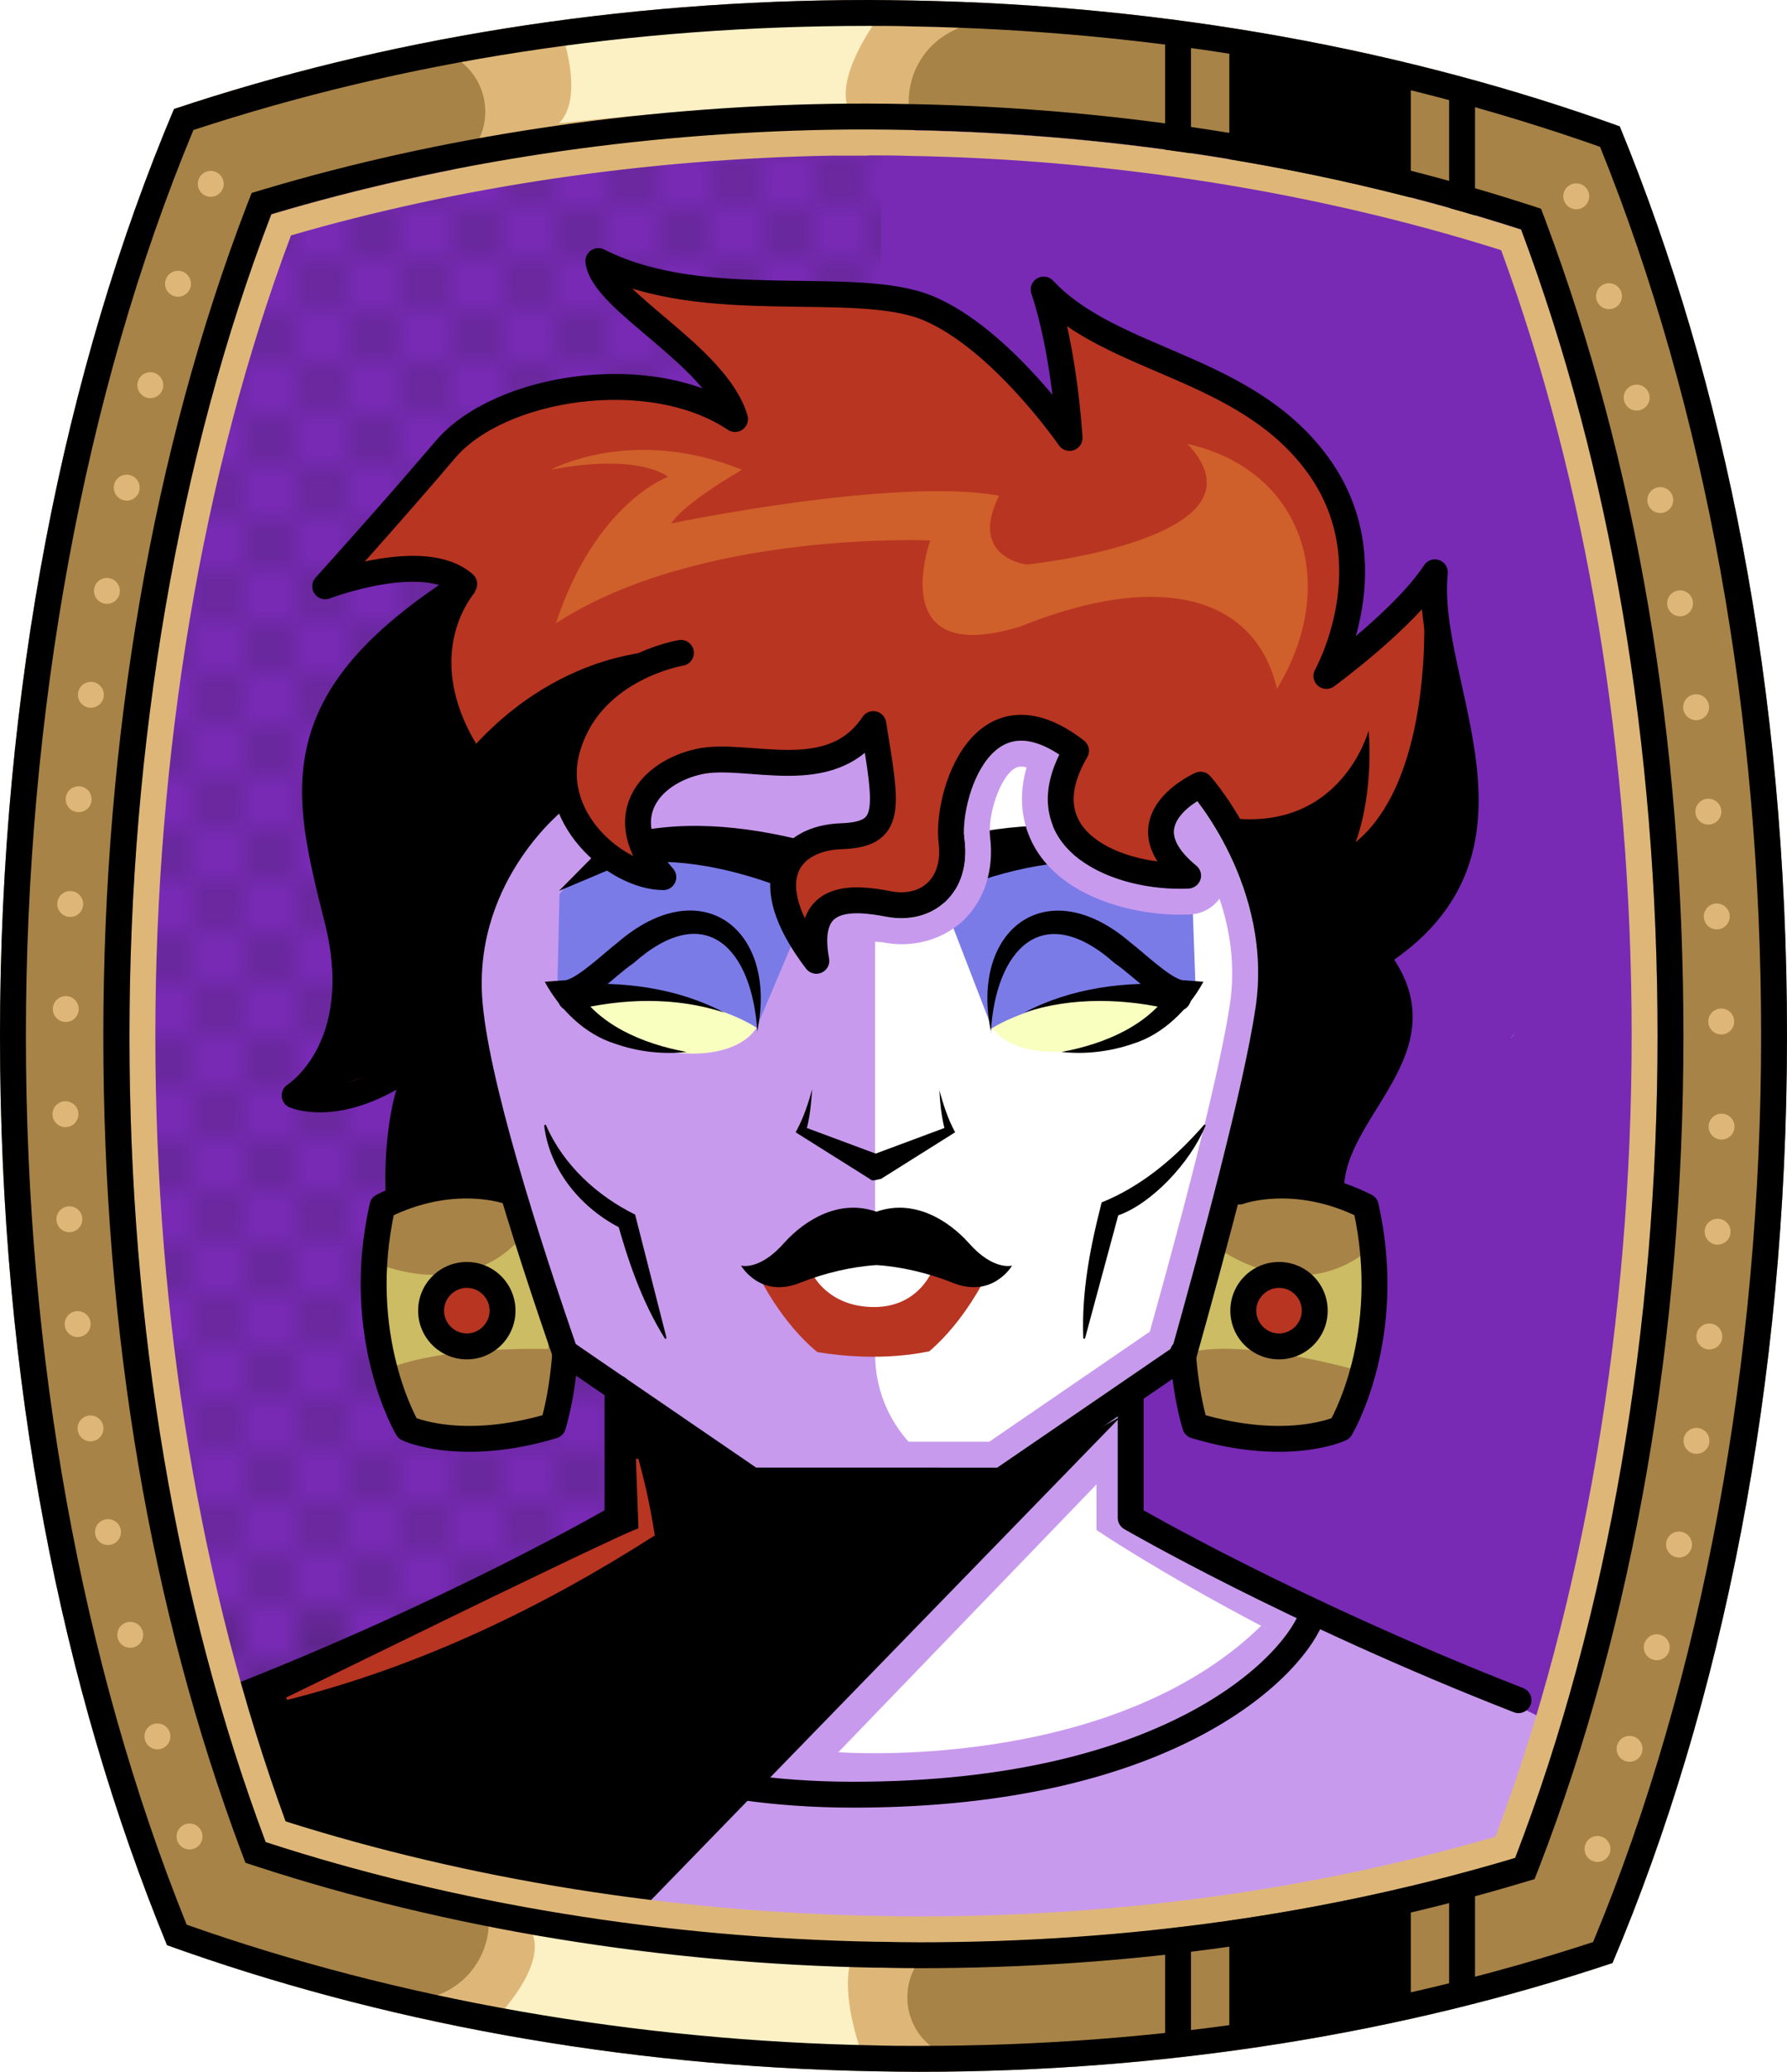 <?xml version="1.0" encoding="UTF-8"?><svg id="Capa_2" xmlns="http://www.w3.org/2000/svg" xmlns:xlink="http://www.w3.org/1999/xlink" viewBox="0 0 69.02 80"><defs><style>.cls-1{fill:#c89aed;}.cls-2{fill:#fff;}.cls-3{fill:#f8ffbf;}.cls-4{fill:#7b7be8;}.cls-5{fill:#a88347;}.cls-6{fill:#782ab5;}.cls-7{stroke-miterlimit:10;}.cls-7,.cls-8{stroke:#000;}.cls-7,.cls-8,.cls-9,.cls-10,.cls-11{fill:none;}.cls-8,.cls-9{stroke-linecap:round;stroke-linejoin:round;}.cls-9{stroke:#deb778;stroke-dasharray:0 0 0 4.06;}.cls-12{fill:#deb778;}.cls-13{fill:url(#USGS_19_Inundación_de_tierra_2);}.cls-11{stroke:#1d1d1b;stroke-dasharray:0 0 2 2;stroke-width:.3px;}.cls-14{fill:#cf5f2b;}.cls-15{fill:#ccbc64;}.cls-16{fill:#fcf0c5;}.cls-17{fill:#b83521;}</style><pattern id="USGS_19_Inundación_de_tierra_2" x="0" y="0" width="72" height="72" patternTransform="translate(-236.48 -16999) rotate(-90)" patternUnits="userSpaceOnUse" viewBox="0 0 72 72"><g><rect class="cls-10" width="72" height="72"/><g><line class="cls-11" x1="71" y1="71" x2="144.44" y2="71"/><line class="cls-11" x1="71" y1="67" x2="144.44" y2="67"/><line class="cls-11" x1="71" y1="63" x2="144.44" y2="63"/><line class="cls-11" x1="71" y1="59" x2="144.44" y2="59"/><line class="cls-11" x1="71" y1="55" x2="144.44" y2="55"/><line class="cls-11" x1="71" y1="51" x2="144.44" y2="51"/><line class="cls-11" x1="71" y1="47" x2="144.44" y2="47"/><line class="cls-11" x1="71" y1="43" x2="144.44" y2="43"/><line class="cls-11" x1="71" y1="39" x2="144.44" y2="39"/><line class="cls-11" x1="71" y1="35" x2="144.44" y2="35"/><line class="cls-11" x1="71" y1="31" x2="144.44" y2="31"/><line class="cls-11" x1="71" y1="27" x2="144.44" y2="27"/><line class="cls-11" x1="71" y1="23" x2="144.44" y2="23"/><line class="cls-11" x1="71" y1="19" x2="144.44" y2="19"/><line class="cls-11" x1="71" y1="15" x2="144.44" y2="15"/><line class="cls-11" x1="71" y1="11" x2="144.44" y2="11"/><line class="cls-11" x1="71" y1="7" x2="144.44" y2="7"/><line class="cls-11" x1="71" y1="3" x2="144.44" y2="3"/></g>
<g><line class="cls-11" x1="-1" y1="71" x2="72.44" y2="71"/><line class="cls-11" x1="-1" y1="67" x2="72.44" y2="67"/><line class="cls-11" x1="-1" y1="63" x2="72.44" y2="63"/><line class="cls-11" x1="-1" y1="59" x2="72.44" y2="59"/><line class="cls-11" x1="-1" y1="55" x2="72.44" y2="55"/><line class="cls-11" x1="-1" y1="51" x2="72.44" y2="51"/><line class="cls-11" x1="-1" y1="47" x2="72.44" y2="47"/><line class="cls-11" x1="-1" y1="43" x2="72.44" y2="43"/><line class="cls-11" x1="-1" y1="39" x2="72.44" y2="39"/><line class="cls-11" x1="-1" y1="35" x2="72.44" y2="35"/><line class="cls-11" x1="-1" y1="31" x2="72.44" y2="31"/><line class="cls-11" x1="-1" y1="27" x2="72.44" y2="27"/><line class="cls-11" x1="-1" y1="23" x2="72.44" y2="23"/><line class="cls-11" x1="-1" y1="19" x2="72.44" y2="19"/><line class="cls-11" x1="-1" y1="15" x2="72.44" y2="15"/><line class="cls-11" x1="-1" y1="11" x2="72.44" y2="11"/><line class="cls-11" x1="-1" y1="7" x2="72.44" y2="7"/><line class="cls-11" x1="-1" y1="3" x2="72.44" y2="3"/><line class="cls-11" x1="1.04" y1="69" x2="74.48" y2="69"/><line class="cls-11" x1="1.04" y1="65" x2="74.48" y2="65"/><line class="cls-11" x1="1.04" y1="61" x2="74.48" y2="61"/><line class="cls-11" x1="1.04" y1="57" x2="74.48" y2="57"/><line class="cls-11" x1="1.04" y1="53" x2="74.48" y2="53"/><line class="cls-11" x1="1.04" y1="49" x2="74.48" y2="49"/><line class="cls-11" x1="1.04" y1="45" x2="74.48" y2="45"/><line class="cls-11" x1="1.04" y1="41" x2="74.48" y2="41"/><line class="cls-11" x1="1.04" y1="37" x2="74.48" y2="37"/><line class="cls-11" x1="1.04" y1="33" x2="74.48" y2="33"/><line class="cls-11" x1="1.04" y1="29" x2="74.48" y2="29"/><line class="cls-11" x1="1.04" y1="25" x2="74.48" y2="25"/><line class="cls-11" x1="1.04" y1="21" x2="74.48" y2="21"/><line class="cls-11" x1="1.04" y1="17" x2="74.48" y2="17"/><line class="cls-11" x1="1.04" y1="13" x2="74.48" y2="13"/><line class="cls-11" x1="1.04" y1="9" x2="74.48" y2="9"/><line class="cls-11" x1="1.04" y1="5" x2="74.48" y2="5"/><line class="cls-11" x1="1.04" y1="1" x2="74.48" y2="1"/></g>
<g><line class="cls-11" x1="-73" y1="71" x2=".44" y2="71"/><line class="cls-11" x1="-73" y1="67" x2=".44" y2="67"/><line class="cls-11" x1="-73" y1="63" x2=".44" y2="63"/><line class="cls-11" x1="-73" y1="59" x2=".44" y2="59"/><line class="cls-11" x1="-73" y1="55" x2=".44" y2="55"/><line class="cls-11" x1="-73" y1="51" x2=".44" y2="51"/><line class="cls-11" x1="-73" y1="47" x2=".44" y2="47"/><line class="cls-11" x1="-73" y1="43" x2=".44" y2="43"/><line class="cls-11" x1="-73" y1="39" x2=".44" y2="39"/><line class="cls-11" x1="-73" y1="35" x2=".44" y2="35"/><line class="cls-11" x1="-73" y1="31" x2=".44" y2="31"/><line class="cls-11" x1="-73" y1="27" x2=".44" y2="27"/><line class="cls-11" x1="-73" y1="23" x2=".44" y2="23"/><line class="cls-11" x1="-73" y1="19" x2=".44" y2="19"/><line class="cls-11" x1="-73" y1="15" x2=".44" y2="15"/><line class="cls-11" x1="-73" y1="11" x2=".44" y2="11"/><line class="cls-11" x1="-73" y1="7" x2=".44" y2="7"/><line class="cls-11" x1="-73" y1="3" x2=".44" y2="3"/><line class="cls-11" x1="-70.96" y1="69" x2="2.48" y2="69"/><line class="cls-11" x1="-70.96" y1="65" x2="2.48" y2="65"/><line class="cls-11" x1="-70.96" y1="61" x2="2.48" y2="61"/><line class="cls-11" x1="-70.96" y1="57" x2="2.48" y2="57"/><line class="cls-11" x1="-70.96" y1="53" x2="2.48" y2="53"/><line class="cls-11" x1="-70.96" y1="49" x2="2.48" y2="49"/><line class="cls-11" x1="-70.96" y1="45" x2="2.48" y2="45"/><line class="cls-11" x1="-70.96" y1="41" x2="2.48" y2="41"/><line class="cls-11" x1="-70.96" y1="37" x2="2.48" y2="37"/><line class="cls-11" x1="-70.96" y1="33" x2="2.48" y2="33"/><line class="cls-11" x1="-70.96" y1="29" x2="2.48" y2="29"/><line class="cls-11" x1="-70.96" y1="25" x2="2.48" y2="25"/><line class="cls-11" x1="-70.96" y1="21" x2="2.48" y2="21"/><line class="cls-11" x1="-70.96" y1="17" x2="2.48" y2="17"/><line class="cls-11" x1="-70.96" y1="13" x2="2.48" y2="13"/><line class="cls-11" x1="-70.96" y1="9" x2="2.48" y2="9"/><line class="cls-11" x1="-70.96" y1="5" x2="2.48" y2="5"/><line class="cls-11" x1="-70.96" y1="1" x2="2.48" y2="1"/></g>
</g>
</pattern></defs><g id="Frame"><path class="cls-6" d="M64.02,40c0,11.47-1.89,22.39-5.5,31.74-7.2,2.16-14.94,3.26-23.02,3.26-.49,0-.98-.01-1.47-.02h-.17c-8.18-.15-16.29-1.47-23.6-3.85-3.45-9.22-5.26-19.93-5.26-31.13s1.89-22.38,5.48-31.73c6.73-2.01,14.13-3.13,21.6-3.26,.48-.01,.97-.01,1.45-.01,.54,0,1.08,.01,1.63,.02,8.16,.15,16.27,1.47,23.59,3.84,3.46,9.24,5.27,19.95,5.27,31.14Z"/><path class="cls-13" d="M34.03,5.59V74.98h-.17c-8.18-.15-16.29-1.47-23.6-3.85-3.45-9.22-5.26-19.93-5.26-31.13s1.89-22.38,5.48-31.73c6.73-2.01,14.13-3.13,21.6-3.26,.65,.16,1.3,.36,1.95,.58Z"/></g>
<g><path class="cls-1" d="M61.89,67.5l-3.4,7.07s-18.91,5.31-31.02,2.32c-12.1-3-19.45-5.72-19.45-5.72l-.13-4.89,16.05-7.89,.27-4.76-2.18-1.23-.68,2.86-5.57-.27s-2.05-4.22-.96-8.03c.44-.56,.68-.87,.81-1.03l.15-.19,.13-4.63s-2.04,2.04-4.35,1.36c2.04-3.13,2.17-4.21,1.49-7.75-.68-3.54-2.31-7.21,5.04-12.24-1.33-1.33-5.14,.07-5.3,.12,.22-.31,3.75-5.21,6.11-6.65,2.45-1.5,6.67-.68,9.25,0-2.31-3.4-4.62-5.44-4.62-5.44,0,0,4.49,1.49,7.62,.95,3.13-.55,6.8,1.22,9.52,4.89,.65-2.33-.07-4.67-.13-4.88,.29,.18,4.83,3.15,7.47,4.2,2.72,1.09,5.58,4.22,3.81,9.66,3-1.9,3.68-3.26,3.68-3.26,0,0,0,3.26,1.08,6.66,1.09,3.4-.23,6.28-3.12,8.3,1.49,2.99,.27,4.63-1.09,6.39-1.36,1.77-.82,2.18-.82,2.18l.49,.32,1.14,.77s1.09,6.12-1.49,8.57c-4.49,.68-5.72-.27-5.72-.27l-.54-2.59-1.63,1.5v4.62l18.09,8.98Z"/><path class="cls-2" d="M33.8,52.3v-18.25c0-3.9,3.81-6.77,7.51-5.54,.04,.01,.08,.03,.12,.04,4.09,1.42,5.11,2.12,6.61,4.25s.39,8.89-.31,11.72-1.95,7.74-1.95,7.74l-7.26,5.08h0c-2.66-.18-4.72-2.38-4.72-5.05Z"/><path class="cls-4" d="M38.29,39.64l-2.28-5.91s5.03-.85,6.56-.63c2.53,.86,3.46,.97,3.46,.97l.15,4.18s-4.55-.6-7.88,1.39Z"/><path class="cls-4" d="M29.22,39.68l2.47-5.83s-5.42-1.31-6.96-1.08c-2.53,.86-3.12,1.76-3.12,1.76l-.09,3.84s4.37-.67,7.7,1.32Z"/><path d="M21.6,34.39l1.99-2.01s.14-.06,.15-.07c2.44-.7,4.96-.44,7.38,.17,0,0-.63,1.9-.63,1.9-2.01-.8-4.29-1.33-6.44-1.01,0,0,.15-.07,.15-.07l-2.61,1.1h0Z"/><path d="M45.75,34.39l-2.61-1.1,.15,.07c-2.15-.31-4.43,.21-6.44,1.01,0,0-.63-1.9-.63-1.9,2.42-.61,4.94-.87,7.38-.17,0,0,.15,.06,.15,.07,0,0,1.99,2.01,1.99,2.01h0Z"/><path class="cls-17" d="M56.58,28.73c1.09,3.4-.09,5.94-3.12,8.3,1.49,2.99,.27,4.63-1.09,6.39-1.36,1.77-.82,2.18-.82,2.18l.49,.32-.06,.03-4.33,.14s1.52-6.13,1.3-8.8c-.21-2.67-2.52-6.78-2.52-6.78,0,0-2.24,.58-1.23,3.03-4.33-.43-4.83-1.95-3.9-4.47-2.02-.87-3.03-1.01-3.96,.64-.94,1.66,0,4.19-.87,4.77-.86,.57-5.12-.08-5.48,1.73-1.3-2.31-.87-3.68,.43-3.9,1.3-.21,3.18,.29,2.31-4.25-2.38,2.74-6.2,.64-7.65,1.44-1.44,.79-1.66,2.88-.79,4.4-2.67-.36-3.61-3.03-3.61-3.03,0,0-2.23,1.73-2.88,3.82-.65,2.09-1.09,6.13,.86,11.11,0,0-2.89-.06-4.03,.13l.15-.19,.13-4.63s-2.04,2.04-4.35,1.36c2.04-3.13,2.17-4.21,1.49-7.75-.68-3.54-2.31-7.21,5.04-12.24-1.33-1.33-5.14,.07-5.3,.12,.22-.31,3.75-5.21,6.11-6.65,2.45-1.5,6.67-.68,9.25,0-2.31-3.4-4.62-5.44-4.62-5.44,0,0,4.49,1.49,7.62,.95,3.13-.55,6.8,1.22,9.52,4.89,.65-2.33-.07-4.67-.13-4.88,.29,.18,4.83,3.15,7.47,4.2,2.72,1.09,5.58,4.22,3.81,9.66,3-1.9,3.68-3.26,3.68-3.26,0,0,0,3.26,1.08,6.66Z"/><path class="cls-4" d="M58.52,39.86l-.08,.13h0c-.06,.08-.09,.11-.1,.12,.01-.03,.12-.18,.18-.25Z"/><polygon points="43.3 54.69 23.94 74.61 9.25 71.6 8.81 65.6 23.94 58.39 24.21 53.63 29.28 57.14 38.85 57.14 43.3 54.69"/><path class="cls-5" d="M19.96,45.8s-3.09-.46-5.14,1.16c-.84,3.47,.48,7.04,.96,8.03,2.69,1.06,5.6-.15,5.6-.15l.43-3.06-1.85-5.98Z"/><path class="cls-5" d="M47.86,45.8s3.09-.46,5.14,1.16c.84,3.47-.48,7.04-.96,8.03-2.69,1.06-5.6-.15-5.6-.15l-.43-3.06,1.85-5.98Z"/><path class="cls-3" d="M29.22,39.68s-2.72-1.98-6.87-.95c2.1,2.35,5.93,2.47,6.87,.95Z"/><path class="cls-4" d="M29.22,39.68s.02-3.32-1.71-4.05c-1.67-.47-4.7,2.56-4.7,2.56,0,0,4.2,.1,6.41,1.49Z"/><path class="cls-3" d="M38.29,39.64s2.9-2.05,7.06-1.02c-2.1,2.35-6.11,2.54-7.06,1.02Z"/><path class="cls-4" d="M38.26,39.74s.22-3.45,1.94-4.18c1.67-.47,4.7,2.56,4.7,2.56,0,0-4.44,.24-6.65,1.62Z"/><path class="cls-15" d="M46.94,48.12s3.23,2.53,6.09,0c.04,3.36-.54,4.81-.54,4.81,0,0-4.6-1.33-6.71-.66,.95-2.65,1.16-4.14,1.16-4.14Z"/><path class="cls-15" d="M14.61,48.8s3.76,1.65,5.9-1.5c.87,3.24,.66,4.79,.66,4.79,0,0-4.78-.15-6.67,1.01,.27-2.8,.1-4.3,.1-4.3Z"/><circle class="cls-17" cx="18.11" cy="50.68" r="1.12"/><circle class="cls-17" cx="49.19" cy="50.68" r="1.12"/><path d="M54.99,23.33s.45,6.67-2.63,9.19c.73-2.02,.5-4.31,.5-4.31,0,0-1.06,3.98-5.49,3.36,2.63,3.98,1.57,8.4,1.06,10.14s-1.12,4.59-1.12,4.59c0,0,2.41-.95,4.2-.5,.73-2.86,3.95-6.49,1.95-8.76,3.6-2.44,3.71-6.02,3.15-7.87s-1.62-5.83-1.62-5.83Z"/><path class="cls-2" d="M42.36,57.31l-9.98,10.35s10.5,.81,16.33-4.88c-4.07-2.14-6.36-3.7-6.36-3.7v-1.77Z"/><path class="cls-1" d="M46.24,30.94c-.36,.23-.83,.62-.89,1.08-.07,.52,.43,1.05,.86,1.4,.16,.13,.22,.35,.15,.55-.06,.19-.24,.33-.44,.34-.11,0-.21,.01-.32,.01-1.74,0-3.86-.61-4.74-2.04-.38-.64-.66-1.68,.05-3.14-.54-.36-1.03-.54-1.47-.54-.26,0-.5,.06-.72,.19-1.08,.62-1.6,2.6-1.47,3.65,.12,.97-.15,1.82-.74,2.38-.44,.41-1.04,.64-1.69,.64-.18,0-.38-.02-.57-.06-.14-.03-.29-.06-.45-.08l-.52,1.02c.09,.01,.7,.03,.78,.04,.25,.05,.51,.08,.76,.08,.9,0,1.74-.32,2.38-.91,.82-.78,1.2-1.96,1.04-3.23-.1-.82,.37-2.32,.97-2.66,.08-.04,.15-.06,.23-.06,.06,0,.13,.01,.21,.03-.4,1.4-.06,2.47,.36,3.17,1.13,1.86,3.72,2.52,5.59,2.52,.12,0,.24-.01,.37-.01,.46-.02,.88-.26,1.13-.61,.4,1.17,.63,2.58,.4,4.11-.35,2.25-1.38,6.5-3.09,12.61l-6.2,4.25h-4.92l-.27,1h5.5l6.76-4.63c1.77-6.34,2.85-10.74,3.21-13.08,.59-3.88-1.51-7.05-2.25-8.02Z"/><path class="cls-14" d="M21.27,18.14s3.13-1.73,7.39,0c-2.4,1.4-2.73,2.07-2.73,2.07,0,0,8.59-1.8,12.66-1.07-1.2,2.4,1.07,2.66,1.07,2.66,0,0,9.66-1,6.2-4.66,4.46,1,5.93,5.4,3.46,9.46-.8-3.46-4.33-4.66-9.93-2.4-5.26,1.6-3.46-3.33-3.46-3.33,0,0-8.93-.4-14.46,3.2,1.53-4.66,4.33-5.66,4.33-5.66,0,0-1.07-.93-4.53-.27Z"/><path class="cls-8" d="M15.39,45.94s-.18-3.64,1.18-5.37c-3.09,2.64-5.19,1.73-5.19,1.73,0,0,2.91-1.82,1.64-6.83s-2.09-8.46,4.91-12.92c-1.55-1.37-5.37,.09-5.37,.09,0,0,2.55-2.82,4.64-5.28s7.92-3.37,11.19-1.18c-.73-2.46-5.1-4.55-5.28-6.1,4.1,2.09,9.92,.64,12.74,1.82s5.46,5.01,5.46,5.01c0,0-.18-3.28-1-5.73,2.64,2.82,7.74,2.91,10.56,6.73s.36,8.19,.36,8.19c0,0,3-2.18,4.19-4-.46,4.37,4.19,10.74-2.28,14.83,2.82,3.55-1.73,5.82-1.73,9.01"/><path class="cls-8" d="M26.3,25.21s-3.37,.55-4.33,3.51c-.96,2.82,1.86,5.15,3.65,5.15-2.07-2.33-.49-4.05,1.37-4.46,1.86-.42,5.09,1.03,6.74-1.45,.54,3.3,.75,4.26-1.24,4.33-2,.07-3.37,1.65-.96,4.81-.49-2.61,1.37-2.47,2.81-2.19,1.45,.27,2.62-.69,2.41-2.41s1.17-6.32,4.81-3.51c-2.06,3.51,1.72,4.95,4.33,4.82-2.61-2.14,.48-3.51,.48-3.51,0,0,3.37,3.78,2.61,8.73-.47,3.11-2.12,9.22-3.27,13.32l-7.04,4.82h-9.62l-7.23-4.95c-1.42-4.1-3.52-10.59-3.7-13.74-.27-4.81,3.37-7.63,3.37-7.63"/><path class="cls-8" d="M19.65,46.01s-2.16-.8-4.88,.57c-1.14,5.06,.97,8.58,.97,8.58,0,0,2.04,.97,5.62-.11,.4-1.36,.47-2.82,.47-2.82"/><path class="cls-8" d="M47.87,46.01s2.16-.8,4.88,.57c1.14,5.06-.97,8.58-.97,8.58,0,0-2.04,.97-5.62-.11-.4-1.36-.47-2.82-.47-2.82"/><path d="M18.03,49.73c.49,0,.88,.4,.88,.88s-.4,.88-.88,.88-.88-.4-.88-.88,.4-.88,.88-.88m0-1c-1.04,0-1.88,.84-1.88,1.88s.84,1.88,1.88,1.88,1.88-.84,1.88-1.88-.84-1.88-1.88-1.88h0Z"/><path d="M49.4,49.73c.49,0,.88,.4,.88,.88s-.4,.88-.88,.88-.88-.4-.88-.88,.4-.88,.88-.88m0-1c-1.04,0-1.88,.84-1.88,1.88s.84,1.88,1.88,1.88,1.88-.84,1.88-1.88-.84-1.88-1.88-1.88h0Z"/><path d="M29.25,39.86c-.18-3.16-1.95-5.18-4.78-2.67-.84,.57-1.48,1.47-2.67,1.55,0,0,.4-.67,.4-.67,.85,1.5,2.63,2.24,4.32,2.55-.91,.1-1.86,0-2.77-.32-1.15-.36-2.12-1.3-2.71-2.39,0,0,.8-.06,.8-.06,.47-.07,1.56-1.11,2.01-1.45,3.26-2.82,6.23-.48,5.39,3.46h0Z"/><path d="M21.98,38.03c2.05-.16,4.18,.11,5.99,1.07-1.88-.62-3.93-.55-5.81-.09-.69,.17-.89-.91-.18-.99h0Z"/><path d="M38.28,39.86c-.84-3.94,2.13-6.27,5.39-3.46,.45,.34,1.54,1.38,2.01,1.45,0,0,.8,.06,.8,.06-.59,1.08-1.56,2.03-2.71,2.39-.9,.31-1.85,.42-2.77,.32,1.68-.31,3.46-1.05,4.32-2.55,0,0,.4,.67,.4,.67-1.19-.09-1.83-.98-2.67-1.55-2.82-2.5-4.6-.48-4.78,2.67h0Z"/><path d="M45.36,39.01c-1.88-.46-3.93-.53-5.8,.09,1.82-.96,3.94-1.23,5.99-1.07,.28,.03,.48,.27,.45,.55-.03,.31-.34,.53-.64,.44h0Z"/><path d="M36.27,42.06c.16,.58,.34,1.15,.62,1.66,0,0-.14,.09-.14,.09l-2.72,1.71s-.18,.04-.22,.05c0,0,0-1,0-1,.02-.02,0,1,0,1-.12,.01-.12,.03-.22-.05,0,0-2.72-1.71-2.72-1.71l-.14-.09,.07-.13c.25-.47,.42-1,.57-1.53-.04,.55-.09,1.11-.25,1.67l-.08-.22,2.98,1.11s-.25-.05-.2-.05c0,0,0,1,0,1-.03,.02,0-1,0-1,.05,0-.21,.05-.2,.05,0,0,2.98-1.11,2.98-1.11l-.08,.21c-.16-.56-.21-1.11-.24-1.66h0Z"/><path d="M21.09,43.45c.67,1.54,1.98,2.73,3.44,3.45,0,0,1.21,4.75,1.21,4.75,0,.04-.05,.07-.07,.02-.88-1.41-1.42-3-1.86-4.59,0,0,.38,.45,.38,.45-1.63-.74-2.95-2.26-3.17-4.05-.01-.04,.05-.07,.07-.03h0Z"/><path d="M46.56,43.47c-.6,1.45-2.09,3.01-3.37,3.46,0,0-1.28,4.74-1.28,4.74-.01,.04-.08,.03-.07-.02-.07-1.77,.27-3.51,.71-5.22,1.54-.62,2.85-1.73,3.94-2.98,.02-.04,.09-.02,.07,.03h0Z"/><path class="cls-17" d="M29.3,49.26s.85,1.79,2.27,2.95c.96,.16,2.63,.32,4.32-.03h0c1.38-1.17,2.21-2.92,2.21-2.92l-4.44-.95-4.37,.95Z"/><path class="cls-2" d="M31.38,49.19s.59,1.28,2.38,1.28,2.29-1.51,2.29-1.51c0,0-2.29-1.51-4.67,.24Z"/><path d="M33.85,48.85h.01c.95,.06,2,.31,2.93,.68,1.55,.63,2.3-.66,2.3-.66,0,0-.72,.21-1.67-.87-.8-.89-2.13-1.72-3.57-1.21-1.44-.51-2.77,.32-3.57,1.21-.95,1.08-1.66,.87-1.66,.87,0,0,.74,1.29,2.29,.66,.93-.37,1.98-.62,2.94-.68h.01"/><path class="cls-8" d="M23.85,53.6v5.01s-6.22,3.62-14.98,7.04"/><path class="cls-8" d="M43.67,53.85v4.76s6.22,3.62,14.98,7.04"/><path class="cls-8" d="M16.64,62.48s3.86,6.82,16.32,6.82,17.13-5.12,17.73-6.97"/><path class="cls-17" d="M24.66,56.34c.27,.98,.48,1.96,.63,2.95-4.39,2.81-9.13,5.08-14.2,6.35,0,0-.04-.09-.04-.09l6.81-3.32s7.03-3.42,6.8-3.2c0,0-.1-2.7-.1-2.7h.1Z"/><path d="M26.53,25.13s-4.28-.54-8.14,3.59c-2.14-3.59-.02-5.88-.02-5.88,0,0-6.19,2.67-6.03,6.79s2.03,9.96-.32,12.64c2.95-.96,4.18-1.45,4.18-1.45,0,0-1.45,3.53-.7,5.19,3-1.02,4.44,.05,4.44,.05,0,0-1.77-6.27-2.09-8.89s4.07-6.69,4.07-6.69c0,0-1.07-3.75,4.61-5.35Z"/></g>
<g id="BG"><path class="cls-5" d="M62.56,4.88C54.4,1.94,45.12,.2,35.25,.02c-.57-.01-1.15-.02-1.72-.02C23.88,0,14.77,1.52,6.72,4.21,2.49,14.22,0,26.6,0,40s2.39,25.22,6.45,35.11c8.16,2.94,17.45,4.69,27.32,4.87,.58,.01,1.15,.02,1.73,.02,9.63,0,18.73-1.51,26.78-4.2,4.24-10.01,6.74-22.39,6.74-35.8s-2.4-25.24-6.46-35.12Zm-4.04,66.86c-7.2,2.16-14.94,3.26-23.02,3.26-.49,0-.98-.01-1.47-.02h-.17c-8.18-.15-16.29-1.47-23.6-3.85-3.45-9.22-5.26-19.93-5.26-31.13s1.89-22.38,5.48-31.73c6.73-2.01,14.13-3.13,21.6-3.26,.48-.01,.97-.01,1.45-.01,.54,0,1.08,.01,1.63,.02,8.16,.15,16.27,1.47,23.59,3.84,3.46,9.24,5.27,19.95,5.27,31.14s-1.89,22.39-5.5,31.74Z"/><path class="cls-12" d="M17.21,2.06h0c1.63,.63,2.06,2.75,.81,3.97l-1.26,1.22s8.35-2.37,18.84-1.69h0c-1-1.49-.45-3.52,1.14-4.34l1-.51S28.26-.43,17.21,2.06Z"/><path class="cls-16" d="M21.81,1.66s.7,2.18-.22,3.1c3.77-.41,7.98-.74,11.12-.74-.33-1.33,1.26-3.4,1.26-3.4,0,0-6.17-.26-12.16,1.03Z"/><path class="cls-12" d="M36.25,79.21h0c-1.52-.87-1.62-3.03-.2-4.04l1.43-1.02s-8.61,1.07-18.88-1.19h0c.76,1.63-.09,3.55-1.79,4.11l-1.07,.36s9.19,2.56,20.5,1.78Z"/><path class="cls-16" d="M19.28,77.8s1.76-1.83,1.3-3.09c4.43,.69,9.11,1.14,12.25,1.14-.33,1.33,.44,3.4,.44,3.4,0,0-8-.16-13.99-1.45Z"/><polygon points="47.48 1.77 47.48 6.73 54.49 8.44 54.49 2.62 47.48 1.77"/><line class="cls-7" x1="45.5" y1="1.23" x2="45.5" y2="6.29"/><line class="cls-7" x1="56.47" y1="3.67" x2="56.47" y2="8.73"/><polygon points="47.48 78.74 47.48 73.78 54.49 72.07 54.49 77.88 47.48 78.74"/><line class="cls-7" x1="45.5" y1="79.28" x2="45.5" y2="74.21"/><line class="cls-7" x1="56.47" y1="76.84" x2="56.47" y2="71.77"/><path d="M33.53,1c.56,0,1.14,0,1.7,.02,9.39,.17,18.33,1.74,26.57,4.65,4.07,10.08,6.22,21.94,6.22,34.33s-2.24,24.79-6.49,34.99c-8.12,2.66-16.87,4.01-26.03,4.01-.56,0-1.12,0-1.71-.02-9.25-.17-18.42-1.78-26.58-4.66C3.15,64.25,1,52.39,1,40S3.23,15.21,7.47,5.02C15.6,2.35,24.37,1,33.53,1M33.53,0C23.88,0,14.77,1.52,6.72,4.21,2.49,14.22,0,26.6,0,40s2.39,25.22,6.45,35.11c8.16,2.94,17.45,4.69,27.32,4.87,.58,.01,1.15,.02,1.73,.02,9.63,0,18.73-1.51,26.78-4.2,4.24-10.01,6.74-22.39,6.74-35.8s-2.4-25.24-6.46-35.12C54.4,1.94,45.12,.2,35.25,.02,34.68,.01,34.1,0,33.53,0h0Z"/><path class="cls-12" d="M33.53,6c.52,0,1.04,0,1.61,.02,7.87,.14,15.75,1.4,22.84,3.64,3.3,9,5.04,19.47,5.04,30.34s-1.82,21.82-5.26,30.92c-6.98,2.04-14.47,3.08-22.26,3.08-.48,0-.97,0-1.47-.02h-.15c-7.89-.14-15.78-1.41-22.85-3.65-3.29-8.99-5.03-19.46-5.03-30.33s1.81-21.79,5.24-30.91c6.5-1.89,13.7-2.95,20.86-3.08,.47,0,.96,0,1.43,0m0-1c-.48,0-.97,0-1.45,.01-7.47,.13-14.87,1.25-21.6,3.26-3.59,9.35-5.48,20.26-5.48,31.73s1.81,21.91,5.26,31.13c7.31,2.38,15.42,3.7,23.6,3.85h.17c.49,.01,.98,.02,1.47,.02,8.08,0,15.82-1.1,23.02-3.26,3.61-9.35,5.5-20.27,5.5-31.74s-1.81-21.9-5.27-31.14c-7.32-2.37-15.43-3.69-23.59-3.84-.55,0-1.09-.02-1.63-.02h0Z"/><path d="M33.53,5c.54,0,1.08,.01,1.63,.02,8.16,.15,16.27,1.47,23.59,3.84,3.46,9.24,5.27,19.95,5.27,31.14s-1.89,22.39-5.5,31.74c-7.2,2.16-14.94,3.26-23.02,3.26-.49,0-.98-.01-1.47-.02h-.17c-8.18-.15-16.29-1.47-23.6-3.85-3.45-9.22-5.26-19.93-5.26-31.13s1.89-22.38,5.48-31.73c6.73-2.01,14.13-3.13,21.6-3.26,.48-.01,.97-.01,1.45-.01m0-1c-.49,0-.98,0-1.47,.01-7.51,.13-15.07,1.27-21.87,3.3l-.47,.14-.18,.46c-3.63,9.45-5.55,20.55-5.55,32.09s1.84,22.17,5.32,31.48l.17,.45,.46,.15c7.37,2.4,15.63,3.75,23.89,3.9h.19c.48,.01,.97,.02,1.47,.02,8.16,0,16-1.11,23.31-3.3l.47-.14,.18-.46c3.64-9.43,5.57-20.53,5.57-32.1s-1.84-22.17-5.33-31.49l-.17-.45-.46-.15c-7.39-2.39-15.65-3.74-23.88-3.89-.58-.01-1.11-.02-1.65-.02h0Z"/><path class="cls-9" d="M8.14,7.1s-12.66,32.94,0,66.06"/><path class="cls-9" d="M60.88,7.58s12.66,32.94,0,66.06"/></g>
</svg>